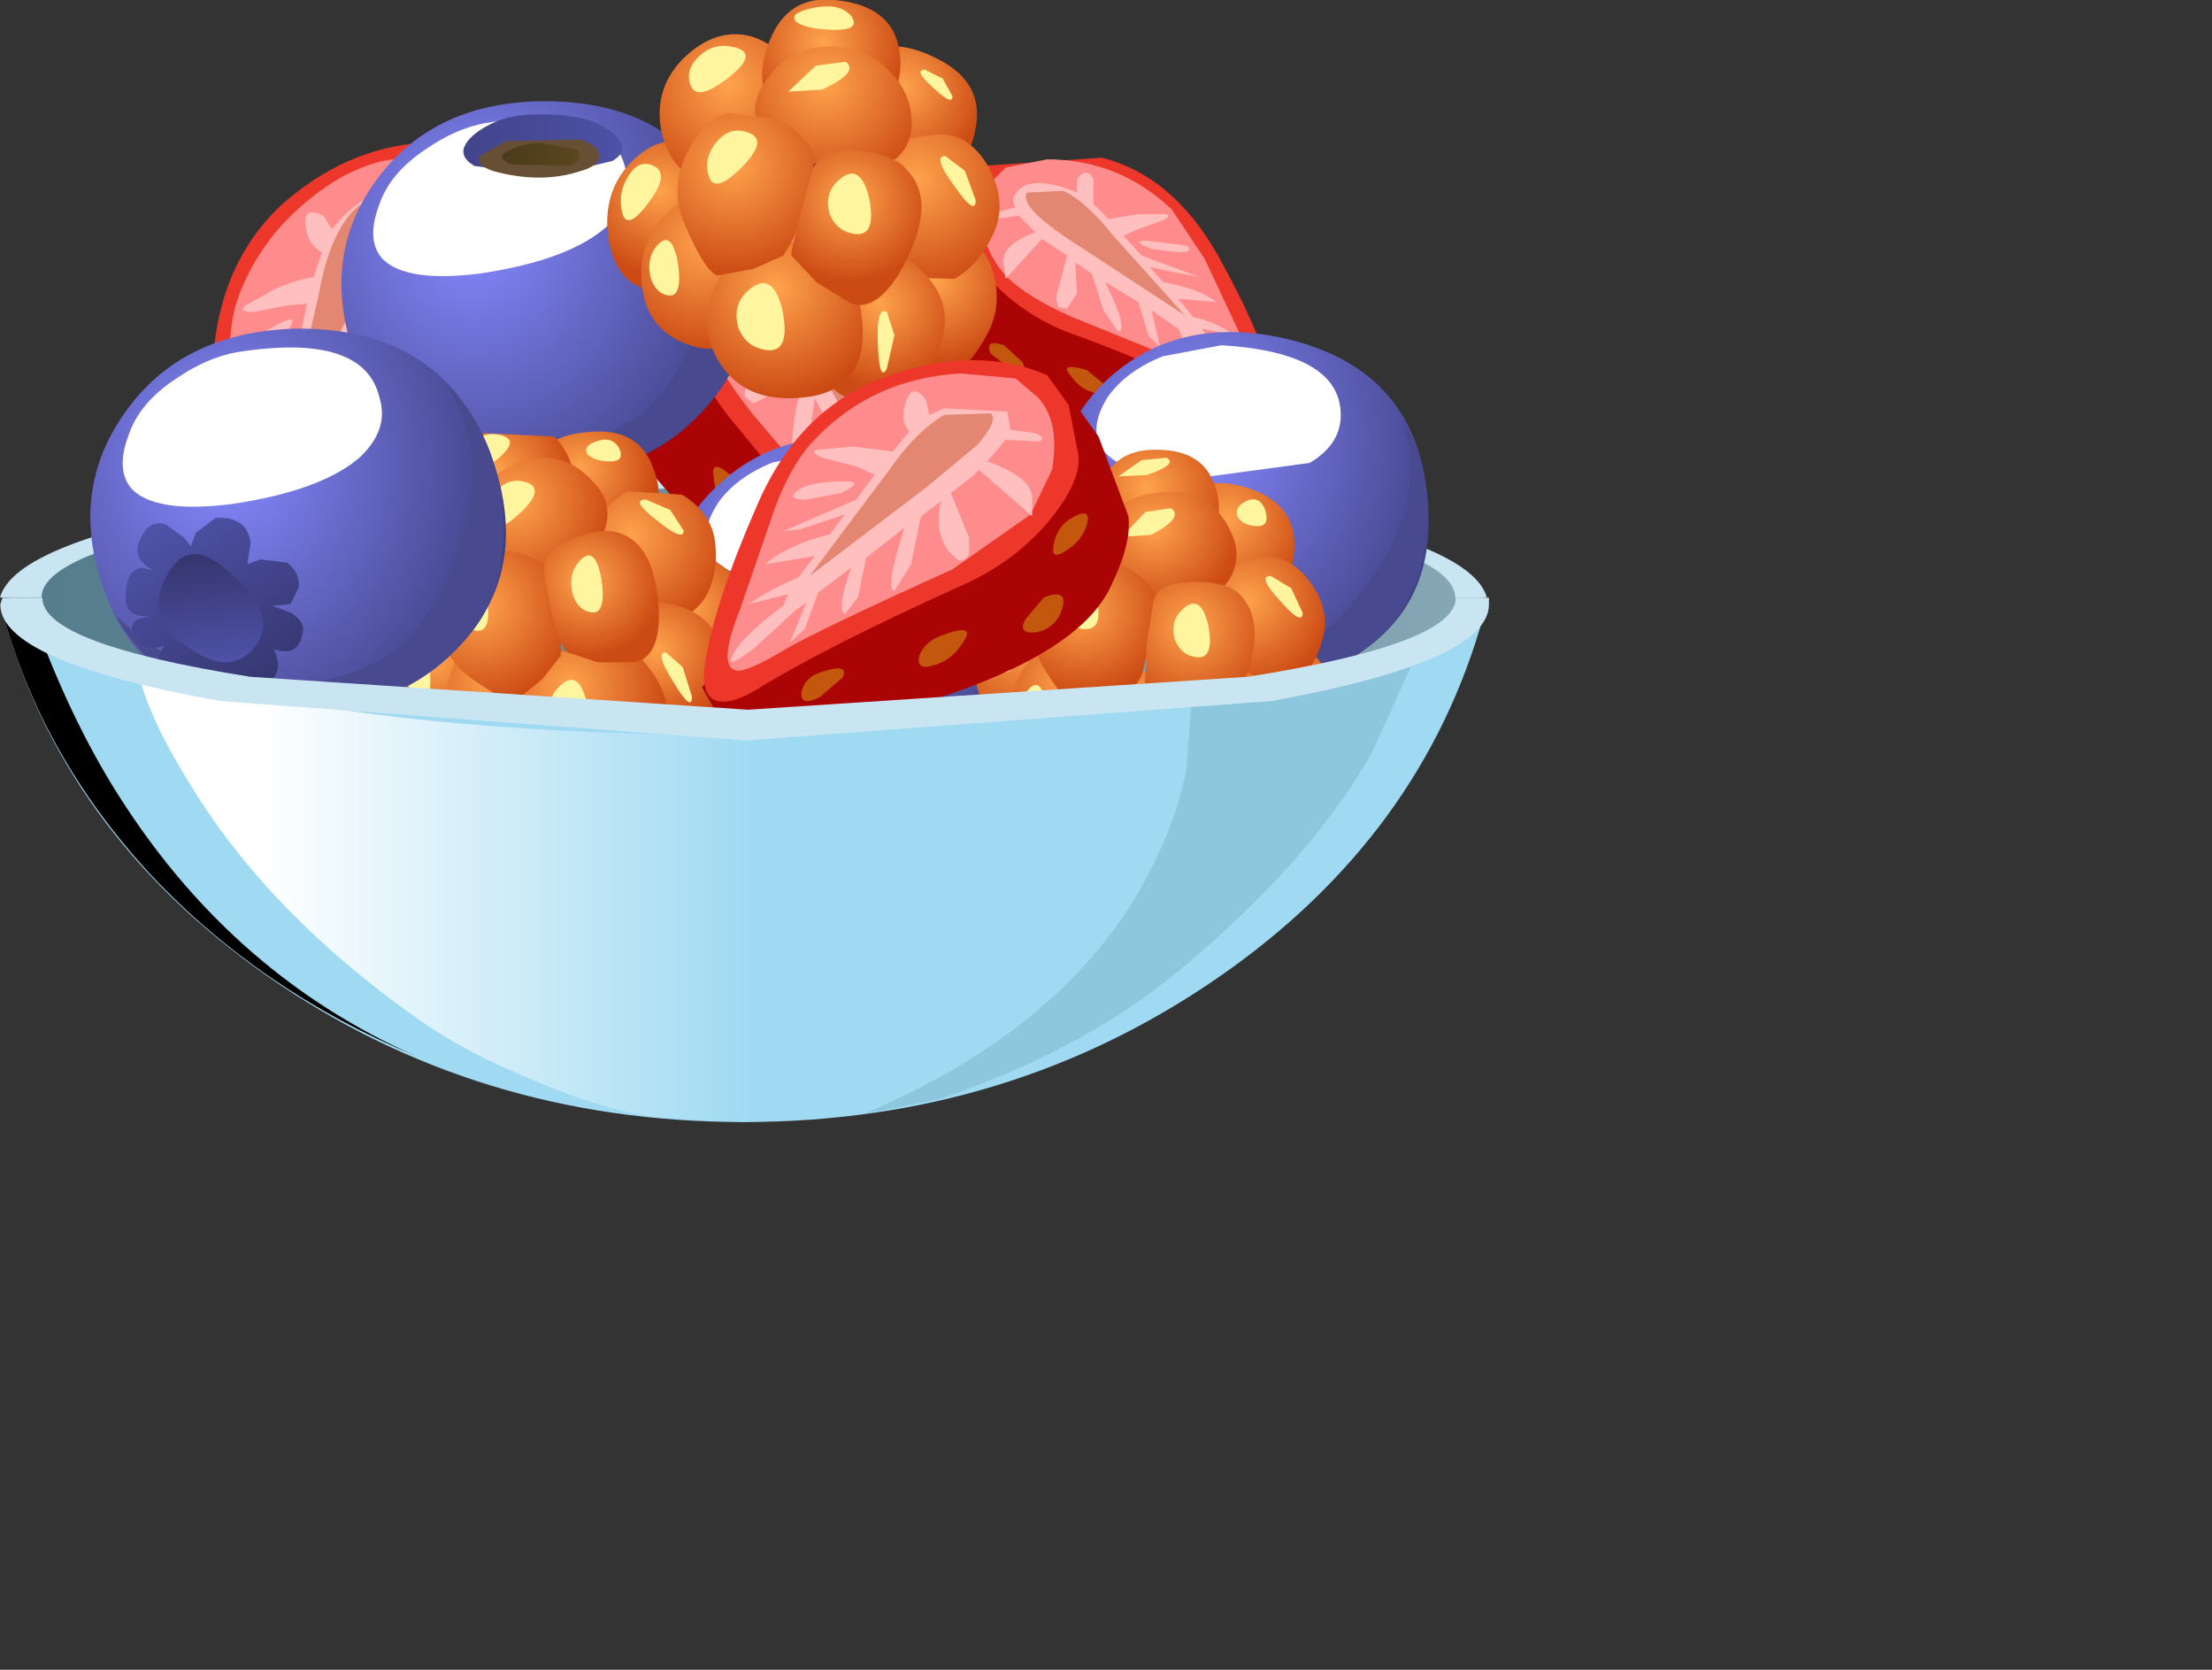 <?xml version="1.0" encoding="UTF-8" standalone="no"?>
<svg xmlns:xlink="http://www.w3.org/1999/xlink" height="50.3px" width="66.65px" xmlns="http://www.w3.org/2000/svg">
  <rect width="100%" height="100%" fill="#333333" stroke="none"/>
  <g transform="matrix(1.0, 0.0, 0.0, 1.0, 0.0, 0.0)">
    <use height="19.5" transform="matrix(1.0, 0.0, 0.0, 1.0, 0.0, 4.3)" width="44.8" xlink:href="#shape0"/>
    <use height="4.1" transform="matrix(1.0, 0.0, 0.0, 1.0, 21.25, 13.6)" width="7.35" xlink:href="#sprite0"/>
    <use height="4.95" transform="matrix(1.0, 0.0, 0.0, 1.0, 27.8, 15.0)" width="3.8" xlink:href="#shape2"/>
    <use height="2.1" transform="matrix(1.0, 0.0, 0.0, 1.0, 22.45, 13.85)" width="4.2" xlink:href="#sprite1"/>
    <use height="11.25" transform="matrix(1.0, 0.0, 0.0, 1.0, 10.3, 3.05)" width="12.25" xlink:href="#shape4"/>
    <use height="4.75" transform="matrix(1.0, 0.0, 0.0, 1.0, 11.25, 3.55)" width="7.65" xlink:href="#sprite2"/>
    <use height="2.6" transform="matrix(1.0, 0.0, 0.0, 1.0, 12.25, 3.9)" width="4.35" xlink:href="#sprite3"/>
    <use height="17.15" transform="matrix(1.0, 0.0, 0.0, 1.0, 13.95, 3.45)" width="29.1" xlink:href="#shape7"/>
    <use height="4.1" transform="matrix(1.0, 0.0, 0.0, 1.0, 33.05, 10.4)" width="7.35" xlink:href="#sprite4"/>
    <use height="4.75" transform="matrix(1.0, 0.0, 0.0, 1.0, 31.8, 14.55)" width="3.75" xlink:href="#shape9"/>
    <use height="2.15" transform="matrix(1.0, 0.0, 0.0, 1.0, 33.95, 10.65)" width="4.2" xlink:href="#sprite5"/>
    <use height="10.65" transform="matrix(1.0, 0.0, 0.0, 1.0, 11.75, 12.75)" width="11.0" xlink:href="#shape10"/>
    <use height="1.7" transform="matrix(1.0, 0.0, 0.0, 1.0, 13.7, 17.3)" width="1.0" xlink:href="#sprite6"/>
    <use height="1.55" transform="matrix(1.0, 0.0, 0.0, 1.0, 12.25, 15.55)" width="1.2" xlink:href="#sprite7"/>
    <use height="1.7" transform="matrix(1.0, 0.0, 0.0, 1.0, 12.2, 19.35)" width="0.75" xlink:href="#sprite8"/>
    <use height="1.15" transform="matrix(1.0, 0.0, 0.0, 1.0, 14.0, 13.1)" width="1.35" xlink:href="#sprite9"/>
    <use height="1.4" transform="matrix(1.0, 0.0, 0.0, 1.0, 14.7, 14.5)" width="1.4" xlink:href="#sprite10"/>
    <use height="1.7" transform="matrix(1.0, 0.0, 0.0, 1.0, 17.2, 16.75)" width="0.95" xlink:href="#sprite11"/>
    <use height="1.5" transform="matrix(1.0, 0.0, 0.0, 1.0, 13.85, 20.85)" width="0.7" xlink:href="#sprite12"/>
    <use height="1.85" transform="matrix(1.0, 0.0, 0.0, 1.0, 16.55, 20.5)" width="1.2" xlink:href="#sprite13"/>
    <use height="0.65" transform="matrix(1.0, 0.0, 0.0, 1.0, 17.65, 13.25)" width="1.05" xlink:href="#sprite14"/>
    <use height="1.05" transform="matrix(1.0, 0.0, 0.0, 1.0, 19.3, 15.05)" width="1.3" xlink:href="#sprite15"/>
    <use height="1.5" transform="matrix(1.0, 0.0, 0.0, 1.0, 19.95, 19.65)" width="0.9" xlink:href="#sprite16"/>
    <use height="10.95" transform="matrix(1.0, 0.0, 0.0, 1.0, 29.35, 13.55)" width="10.8" xlink:href="#shape14"/>
    <use height="1.5" transform="matrix(1.0, 0.0, 0.0, 1.0, 31.85, 17.45)" width="1.25" xlink:href="#sprite17"/>
    <use height="1.35" transform="matrix(1.0, 0.0, 0.0, 1.0, 31.05, 15.2)" width="1.5" xlink:href="#sprite18"/>
    <use height="1.55" transform="matrix(1.0, 0.0, 0.0, 1.0, 29.6, 18.7)" width="0.95" xlink:href="#sprite19"/>
    <use height="0.75" transform="matrix(1.0, 0.0, 0.0, 1.0, 33.7, 13.75)" width="1.55" xlink:href="#sprite20"/>
    <use height="1.15" transform="matrix(1.0, 0.0, 0.0, 1.0, 33.8, 15.25)" width="1.6" xlink:href="#sprite21"/>
    <use height="1.6" transform="matrix(1.0, 0.0, 0.0, 1.0, 35.35, 18.2)" width="1.1" xlink:href="#sprite22"/>
    <use height="1.5" transform="matrix(1.0, 0.0, 0.0, 1.0, 30.75, 20.65)" width="0.8" xlink:href="#sprite23"/>
    <use height="1.8" transform="matrix(1.0, 0.0, 0.0, 1.0, 33.25, 21.45)" width="1.25" xlink:href="#sprite24"/>
    <use height="0.8" transform="matrix(1.0, 0.0, 0.0, 1.0, 37.25, 15.05)" width="0.9" xlink:href="#sprite25"/>
    <use height="1.25" transform="matrix(1.0, 0.0, 0.0, 1.0, 38.15, 17.35)" width="1.1" xlink:href="#sprite26"/>
    <use height="1.65" transform="matrix(1.0, 0.0, 0.0, 1.0, 37.05, 21.75)" width="0.55" xlink:href="#sprite27"/>
    <use height="11.5" transform="matrix(1.0, 0.0, 0.0, 1.0, 2.7, 9.9)" width="12.55" xlink:href="#shape16"/>
    <use height="4.8" transform="matrix(1.0, 0.0, 0.0, 1.0, 3.7, 10.45)" width="7.8" xlink:href="#sprite28"/>
    <use height="5.2" transform="matrix(1.0, 0.0, 0.0, 1.0, 3.8, 15.6)" width="5.35" xlink:href="#shape17"/>
    <use height="2.6" transform="matrix(1.0, 0.0, 0.0, 1.0, 4.75, 10.8)" width="4.4" xlink:href="#sprite29"/>
    <use height="12.05" transform="matrix(1.0, 0.0, 0.0, 1.0, 18.3, 0.0)" width="11.8" xlink:href="#shape18"/>
    <use height="1.6" transform="matrix(1.0, 0.0, 0.0, 1.0, 21.3, 3.95)" width="1.5" xlink:href="#sprite30"/>
    <use height="1.4" transform="matrix(1.0, 0.0, 0.0, 1.0, 20.75, 1.4)" width="1.7" xlink:href="#sprite31"/>
    <use height="1.7" transform="matrix(1.0, 0.0, 0.0, 1.0, 18.7, 4.95)" width="1.2" xlink:href="#sprite32"/>
    <use height="0.7" transform="matrix(1.0, 0.0, 0.0, 1.0, 23.9, 0.2)" width="1.8" xlink:href="#sprite33"/>
    <use height="1.2" transform="matrix(1.0, 0.0, 0.0, 1.0, 23.75, 1.8)" width="1.85" xlink:href="#sprite34"/>
    <use height="1.8" transform="matrix(1.0, 0.0, 0.0, 1.0, 24.95, 5.25)" width="1.3" xlink:href="#sprite35"/>
    <use height="1.65" transform="matrix(1.0, 0.0, 0.0, 1.0, 19.55, 7.25)" width="0.9" xlink:href="#sprite36"/>
    <use height="2.0" transform="matrix(1.0, 0.0, 0.0, 1.0, 22.2, 8.55)" width="1.45" xlink:href="#sprite37"/>
    <use height="0.9" transform="matrix(1.0, 0.0, 0.0, 1.0, 27.75, 2.1)" width="0.95" xlink:href="#sprite38"/>
    <use height="1.5" transform="matrix(1.0, 0.0, 0.0, 1.0, 28.35, 4.7)" width="1.05" xlink:href="#sprite39"/>
    <use height="1.85" transform="matrix(1.0, 0.0, 0.0, 1.0, 26.45, 9.35)" width="0.5" xlink:href="#sprite40"/>
    <use height="22.95" transform="matrix(1.0, 0.0, 0.0, 1.0, 0.05, 10.85)" width="44.65" xlink:href="#shape20"/>
    <use height="13.6" transform="matrix(1.0, 0.0, 0.0, 1.0, 4.15, 20.2)" width="23.65" xlink:href="#sprite41"/>
    <use height="13.45" transform="matrix(1.0, 0.0, 0.0, 1.0, 0.05, 18.35)" width="12.45" xlink:href="#sprite42"/>
    <use height="3.25" transform="matrix(1.333, 0.0, 0.0, 1.323, 0.009, 18.006)" width="33.65" xlink:href="#shape23"/>
  </g>
  <defs>
    <g id="shape0" transform="matrix(1.0, 0.0, 0.0, 1.0, 0.0, -4.3)">
      <path d="M38.25 15.35 Q44.75 16.6 44.75 18.3 44.75 20.05 38.25 21.25 L22.5 22.5 Q13.3 22.5 6.75 21.25 0.25 20.05 0.25 18.3 0.25 16.6 6.75 15.35 13.25 14.15 22.5 14.15 31.75 14.15 38.25 15.35" fill="url(#gradient0)" fill-rule="evenodd" stroke="none"/>
      <path d="M44.8 18.0 L43.85 18.0 Q43.8 16.55 37.6 15.55 L22.55 14.55 7.5 15.55 Q1.25 16.6 1.25 18.0 L0.0 18.0 Q0.45 16.35 6.95 15.2 13.4 14.05 22.4 14.05 31.4 14.05 37.9 15.2 44.35 16.35 44.8 18.0" fill="#c9e5f2" fill-rule="evenodd" stroke="none"/>
      <path d="M29.55 5.0 L38.5 12.0 37.95 13.35 37.45 14.0 37.25 14.15 Q35.05 13.15 33.2 12.7 29.5 11.7 28.65 10.2 28.05 9.2 28.05 8.55 28.05 7.95 28.55 6.6 28.95 5.5 29.55 5.0" fill="#aa0504" fill-rule="evenodd" stroke="none"/>
      <path d="M33.2 4.75 Q35.35 5.3 36.7 7.7 37.9 9.85 38.35 11.4 38.55 12.15 38.2 12.3 L37.25 12.15 Q34.15 10.7 32.15 10.0 30.9 9.5 29.95 8.55 29.1 7.7 29.05 7.05 L29.15 5.75 29.55 5.0 33.2 4.75" fill="#ed372a" fill-rule="evenodd" stroke="none"/>
      <path d="M31.55 4.8 Q33.7 4.8 35.3 6.3 L36.3 7.8 37.4 10.15 Q38.1 11.55 37.65 11.65 L36.5 11.25 32.3 9.55 Q30.95 8.95 30.35 8.35 29.95 7.95 29.7 7.3 29.35 6.05 29.85 5.5 L30.3 5.05 31.55 4.8" fill="#ff8c8c" fill-rule="evenodd" stroke="none"/>
      <path d="M34.7 7.5 Q34.05 7.25 34.55 7.25 L35.75 7.4 Q36.0 7.6 35.5 7.6 L34.7 7.5" fill="#ffbfbf" fill-rule="evenodd" stroke="none"/>
      <path d="M32.45 5.4 Q32.75 5.0 32.95 5.4 L32.95 6.15 33.4 6.6 34.3 6.45 35.1 6.45 Q35.35 6.5 35.0 6.65 L34.3 6.9 33.85 7.1 34.4 7.7 36.15 8.35 34.65 8.05 35.05 8.5 Q36.15 8.7 36.65 9.1 L35.5 9.0 35.95 9.55 Q36.65 9.7 37.2 10.1 L36.2 9.9 36.4 10.15 37.7 11.35 37.15 11.15 36.15 10.3 35.85 10.1 36.3 11.1 35.9 10.75 35.5 9.9 34.7 9.35 34.95 10.45 34.6 10.1 34.3 9.1 33.3 8.5 Q34.0 9.9 33.7 10.0 L33.25 9.35 32.9 8.25 32.4 7.9 32.45 8.85 32.15 9.3 31.9 9.25 Q31.8 9.05 31.85 8.85 L32.15 7.7 31.4 7.2 31.35 7.25 30.3 8.4 30.25 8.0 Q30.1 7.4 31.2 7.0 L30.7 6.5 29.95 6.6 Q29.7 6.55 30.0 6.4 L30.6 6.25 Q30.45 6.0 30.6 5.85 30.9 5.3 32.05 5.65 L32.45 5.8 32.45 5.4" fill="#ffbfbf" fill-rule="evenodd" stroke="none"/>
      <path d="M30.95 5.8 L32.05 5.75 Q32.75 6.1 33.5 7.05 L35.7 9.5 32.65 7.5 Q30.65 6.25 30.95 5.8" fill="#e38672" fill-rule="evenodd" stroke="none"/>
      <path d="M32.75 11.15 L33.3 11.6 Q33.45 11.95 33.05 11.85 32.55 11.75 32.25 11.3 31.9 10.9 32.75 11.15" fill="#c2570d" fill-rule="evenodd" stroke="none"/>
      <path d="M29.4 8.5 L29.9 9.1 Q30.0 9.55 29.6 9.3 L29.05 8.7 Q28.9 8.25 29.4 8.5" fill="#c2570d" fill-rule="evenodd" stroke="none"/>
      <path d="M30.25 10.4 L30.8 10.9 Q31.0 11.25 30.55 11.2 L29.85 10.65 Q29.65 10.2 30.25 10.4" fill="#c2570d" fill-rule="evenodd" stroke="none"/>
      <path d="M35.55 11.8 Q36.1 11.9 36.2 12.3 36.3 12.65 35.8 12.45 35.3 12.25 35.15 12.0 35.05 11.7 35.55 11.8" fill="#c2570d" fill-rule="evenodd" stroke="none"/>
      <path d="M12.75 4.3 L13.4 4.5 Q14.2 4.8 14.95 5.35 L16.75 7.15 Q17.15 7.9 17.15 9.25 17.1 11.5 13.6 14.7 11.75 16.3 9.95 18.7 9.5 18.75 8.6 18.25 L7.15 17.15 7.35 16.55 12.75 4.3" fill="#aa0504" fill-rule="evenodd" stroke="none"/>
      <path d="M13.0 11.2 Q10.4 14.15 8.65 16.6 L7.65 17.35 Q7.15 17.35 6.9 16.45 6.4 14.5 6.4 11.5 6.4 8.15 8.45 6.2 10.4 4.45 12.75 4.3 L13.7 4.85 14.65 6.15 Q15.0 6.9 14.6 8.3 14.15 9.9 13.0 11.2" fill="#ed372a" fill-rule="evenodd" stroke="none"/>
      <path d="M12.75 5.0 Q13.7 5.4 14.05 6.85 14.25 7.65 14.05 8.35 L12.55 10.8 10.3 13.45 8.9 15.15 7.85 16.3 Q7.25 16.45 7.2 14.55 L6.95 11.35 Q6.85 10.1 7.1 9.2 7.45 8.05 8.3 7.0 9.2 5.95 10.35 5.3 11.35 4.8 11.95 4.8 L12.75 5.0" fill="#ff8c8c" fill-rule="evenodd" stroke="none"/>
      <path d="M8.55 10.1 L7.7 10.7 Q7.15 10.95 7.3 10.6 7.55 10.2 8.5 9.7 9.1 9.45 8.55 10.1" fill="#ffbfbf" fill-rule="evenodd" stroke="none"/>
      <path d="M14.05 8.35 L12.15 7.8 12.05 7.75 11.95 8.05 11.6 8.75 12.65 9.75 12.85 10.25 12.6 10.45 Q11.65 10.25 11.4 9.1 L11.05 9.75 11.4 11.15 11.25 12.1 10.95 11.55 10.75 10.3 10.0 11.55 10.3 12.8 Q10.4 13.5 10.15 13.4 9.85 13.2 9.75 12.05 L9.15 13.1 9.25 14.25 9.0 14.85 Q8.85 14.7 8.95 13.55 L8.7 13.9 8.1 15.45 7.6 15.95 Q7.6 15.4 8.35 13.9 L8.35 13.5 7.4 14.3 8.45 12.95 8.6 12.15 7.7 12.9 Q7.25 13.25 7.35 13.0 7.7 12.25 8.75 11.4 L8.9 10.6 Q7.15 12.35 7.4 11.85 L9.05 10.1 9.25 9.15 8.65 9.2 7.65 9.4 Q7.15 9.4 7.4 9.2 L8.3 8.7 Q9.0 8.4 9.45 8.35 L9.7 7.6 Q9.25 7.35 9.2 6.75 9.15 6.2 9.75 6.5 L10.0 6.9 10.35 6.5 Q11.45 5.5 12.15 5.8 L12.4 6.25 13.15 6.05 Q13.55 6.05 13.35 6.25 L12.4 6.6 12.2 7.4 Q13.7 7.3 13.9 7.9 L14.05 8.35" fill="#ffbfbf" fill-rule="evenodd" stroke="none"/>
      <path d="M11.7 6.05 Q12.0 6.15 11.7 7.1 L10.85 8.85 9.55 11.35 8.7 12.8 9.6 8.9 Q9.85 7.45 10.4 6.65 11.0 5.8 11.7 6.05" fill="#e38672" fill-rule="evenodd" stroke="none"/>
      <path d="M13.05 12.75 Q13.85 11.95 13.8 12.65 13.7 13.3 13.2 13.7 12.8 14.05 12.75 13.6 12.65 13.15 13.05 12.75" fill="#c2570d" fill-rule="evenodd" stroke="none"/>
      <path d="M15.2 7.9 Q15.65 7.35 15.7 7.9 L15.45 8.9 Q15.2 9.35 15.05 8.85 14.85 8.35 15.2 7.9" fill="#c2570d" fill-rule="evenodd" stroke="none"/>
      <path d="M15.45 10.45 Q15.95 9.9 16.05 10.55 16.15 11.2 15.6 11.5 15.15 11.8 15.15 11.3 15.15 10.75 15.45 10.45" fill="#c2570d" fill-rule="evenodd" stroke="none"/>
      <path d="M10.3 15.15 L10.9 15.1 10.5 16.0 9.95 16.05 Q9.8 15.55 10.3 15.15" fill="#c2570d" fill-rule="evenodd" stroke="none"/>
      <path d="M27.95 18.25 L28.15 18.9 26.65 20.0 25.7 20.35 25.35 20.4 21.7 16.4 Q18.15 13.15 18.15 10.95 18.1 9.6 18.55 8.9 18.9 8.25 20.35 7.1 21.5 6.15 22.5 6.0 L27.95 18.25" fill="#aa0504" fill-rule="evenodd" stroke="none"/>
      <path d="M22.5 6.0 Q24.9 6.15 26.8 7.95 29.0 9.95 28.85 13.2 28.85 16.3 28.35 18.15 28.15 19.05 27.6 19.05 27.15 19.0 26.65 18.3 L22.25 12.9 Q21.1 11.6 20.7 10.05 20.3 8.6 20.65 7.9 21.0 7.2 21.6 6.6 22.15 5.95 22.5 6.0" fill="#ed372a" fill-rule="evenodd" stroke="none"/>
      <path d="M22.5 6.75 L23.35 6.5 Q23.85 6.5 24.9 7.05 27.35 8.3 28.15 10.9 L28.35 13.05 28.1 16.25 Q28.0 18.15 27.4 18.0 L26.35 16.85 24.95 15.15 22.7 12.5 Q21.55 11.05 21.25 10.1 21.0 9.35 21.2 8.6 21.5 7.15 22.5 6.75" fill="#ff8c8c" fill-rule="evenodd" stroke="none"/>
      <path d="M26.7 11.8 L26.45 11.4 26.75 11.45 Q27.75 11.9 27.95 12.35 L27.55 12.4 26.7 11.8" fill="#ffbfbf" fill-rule="evenodd" stroke="none"/>
      <path d="M23.1 9.15 L22.85 8.35 21.9 7.95 Q21.7 7.75 22.1 7.8 L22.85 8.0 23.15 7.5 Q23.85 7.2 24.95 8.2 L25.25 8.6 25.5 8.2 Q26.1 7.9 26.05 8.5 26.0 9.05 25.6 9.3 L25.85 10.05 27.0 10.4 27.9 10.9 Q28.15 11.1 27.65 11.1 L26.65 10.9 Q26.3 10.75 26.05 10.9 L26.25 11.8 27.85 13.6 Q28.1 14.1 26.35 12.35 L26.5 13.1 Q27.6 13.95 27.95 14.7 28.1 15.2 26.65 13.85 L26.85 14.7 27.85 16.05 26.9 15.25 26.9 15.65 Q27.6 16.8 27.7 17.65 27.7 18.05 27.2 17.15 L26.55 15.6 26.35 15.25 26.25 16.55 Q26.1 16.7 26.05 16.0 25.95 15.25 26.1 14.8 L25.5 13.75 Q25.4 15.0 25.15 15.1 24.9 15.2 24.95 14.5 L25.25 13.3 24.55 12.0 Q24.3 13.95 24.0 13.85 23.8 13.8 23.9 12.9 24.0 12.0 24.25 11.5 L23.85 10.8 23.3 11.85 22.7 12.15 22.45 11.95 Q22.4 11.65 22.65 11.45 L23.7 10.45 23.2 9.45 23.15 9.5 21.2 10.1 21.4 9.6 Q21.6 8.95 23.1 9.15" fill="#ffbfbf" fill-rule="evenodd" stroke="none"/>
      <path d="M23.6 7.75 Q24.3 7.5 24.9 8.35 25.45 9.15 25.7 10.6 L26.55 14.5 25.75 13.05 24.4 10.55 Q22.95 7.95 23.6 7.75" fill="#e38672" fill-rule="evenodd" stroke="none"/>
      <path d="M22.2 14.5 Q22.6 14.9 22.55 15.35 22.5 15.8 22.05 15.45 21.55 15.05 21.5 14.35 21.4 13.7 22.2 14.5" fill="#c2570d" fill-rule="evenodd" stroke="none"/>
      <path d="M20.05 9.6 Q20.4 10.05 20.25 10.6 20.1 11.1 19.8 10.65 19.5 10.15 19.6 9.6 19.65 9.05 20.05 9.6" fill="#c2570d" fill-rule="evenodd" stroke="none"/>
      <path d="M19.85 12.2 L20.15 13.0 Q20.15 13.5 19.65 13.25 19.1 12.9 19.2 12.25 19.3 11.6 19.85 12.2" fill="#c2570d" fill-rule="evenodd" stroke="none"/>
      <path d="M24.95 16.9 Q25.45 17.3 25.35 17.75 L24.8 17.7 Q24.35 17.2 24.4 16.85 L24.95 16.9" fill="#c2570d" fill-rule="evenodd" stroke="none"/>
      <path d="M26.75 13.35 Q30.6 14.2 31.15 17.7 31.65 20.9 29.6 22.55 27.15 24.55 23.8 23.4 20.55 22.25 20.1 19.6 19.6 16.5 21.65 14.6 23.7 12.7 26.75 13.35" fill="url(#gradient1)" fill-rule="evenodd" stroke="none"/>
      <path d="M29.6 22.55 Q27.25 24.45 24.0 23.45 20.85 22.45 20.2 19.95 22.0 22.6 24.8 22.9 27.3 23.15 28.6 21.75 31.4 18.9 30.5 15.85 31.5 17.5 31.15 19.6 30.85 21.6 29.6 22.55" fill="#48498f" fill-rule="evenodd" stroke="none"/>
    </g>
    <linearGradient gradientTransform="matrix(0.027, 0.0, 0.0, -0.027, 22.5, 18.3)" gradientUnits="userSpaceOnUse" id="gradient0" spreadMethod="pad" x1="-819.2" x2="819.2">
      <stop offset="0.0" stop-color="#557c8c"/>
      <stop offset="1.0" stop-color="#86a7b5"/>
    </linearGradient>
    <radialGradient cx="0" cy="0" gradientTransform="matrix(0.006, 0.009, 0.008, -0.007, 24.05, 16.5)" gradientUnits="userSpaceOnUse" id="gradient1" r="819.2" spreadMethod="pad">
      <stop offset="0.0" stop-color="#8589ff"/>
      <stop offset="1.0" stop-color="#404082"/>
    </radialGradient>
    <g id="sprite0" transform="matrix(1.0, 0.0, 0.0, 1.0, 0.05, 0.0)">
      <use height="3.7" transform="matrix(1.097, 0.0, 0.0, 1.108, -0.05, 0.0)" width="6.7" xlink:href="#shape1"/>
    </g>
    <g id="shape1" transform="matrix(1.0, 0.0, 0.0, 1.0, 0.0, 0.0)">
      <path d="M3.45 0.0 Q6.7 0.2 6.7 1.9 6.7 2.7 5.85 3.2 4.7 3.8 2.45 3.65 -0.9 3.35 0.35 1.4 0.85 0.7 1.85 0.3 L3.45 0.0" fill="#ffffff" fill-rule="evenodd" stroke="none"/>
    </g>
    <g id="shape2" transform="matrix(1.0, 0.0, 0.0, 1.0, -27.8, -15.0)">
      <path d="M29.5 15.15 Q29.7 14.9 30.1 15.15 30.65 15.6 30.3 16.15 L30.55 15.95 Q30.8 15.85 31.1 16.3 31.6 17.0 31.05 17.2 L31.35 17.15 31.6 17.5 Q31.65 18.0 31.2 18.05 31.65 18.2 31.45 18.7 31.25 19.2 30.95 18.9 31.2 19.4 30.95 19.65 L30.55 19.6 30.35 19.4 Q30.6 19.8 30.0 19.95 29.65 20.05 29.4 19.65 L29.25 19.25 28.55 19.2 Q28.3 18.9 28.5 18.55 L28.7 18.2 28.35 18.35 27.95 18.05 Q27.75 17.7 27.85 17.3 L28.3 16.95 28.6 16.95 28.2 16.45 Q27.9 15.8 28.55 15.55 28.9 15.4 29.4 15.95 L29.35 15.65 Q29.35 15.35 29.5 15.15" fill="url(#gradient2)" fill-rule="evenodd" stroke="none"/>
      <path d="M29.05 16.8 Q29.3 15.65 30.25 16.45 31.15 17.2 30.8 18.3 30.45 19.5 29.55 19.0 28.65 18.45 29.05 16.8" fill="url(#gradient3)" fill-rule="evenodd" stroke="none"/>
    </g>
    <linearGradient gradientTransform="matrix(-0.002, -0.001, 0.001, -0.003, 29.7, 17.6)" gradientUnits="userSpaceOnUse" id="gradient2" spreadMethod="pad" x1="-819.2" x2="819.2">
      <stop offset="0.0" stop-color="#4f52a8"/>
      <stop offset="1.0" stop-color="#363670"/>
    </linearGradient>
    <linearGradient gradientTransform="matrix(9.0E-4, 0.001, -0.002, 0.001, 29.9, 17.7)" gradientUnits="userSpaceOnUse" id="gradient3" spreadMethod="pad" x1="-819.2" x2="819.2">
      <stop offset="0.0" stop-color="#4f52a8"/>
      <stop offset="1.0" stop-color="#363670"/>
    </linearGradient>
    <g id="sprite1" transform="matrix(1.0, 0.0, 0.0, 1.0, 0.0, 0.0)">
      <use height="1.95" transform="matrix(1.105, 0.0, 0.0, 1.077, 0.0, 0.0)" width="3.8" xlink:href="#shape3"/>
    </g>
    <g id="shape3" transform="matrix(1.0, 0.0, 0.0, 1.0, 0.0, 0.0)">
      <path d="M1.75 0.0 Q3.5 0.0 3.75 0.6 4.0 1.1 3.1 1.6 L1.2 1.9 Q0.05 1.75 0.0 1.15 -0.05 0.85 0.5 0.45 1.1 0.0 1.75 0.0" fill="#ffffff" fill-rule="evenodd" stroke="none"/>
    </g>
    <g id="shape4" transform="matrix(1.0, 0.0, 0.0, 1.0, -10.3, -3.05)">
      <path d="M16.3 3.05 Q20.55 3.0 22.0 6.55 23.3 9.75 21.5 12.0 19.4 14.65 15.65 14.25 11.95 13.85 10.85 11.15 9.55 8.0 11.25 5.55 12.95 3.1 16.3 3.05" fill="url(#gradient4)" fill-rule="evenodd" stroke="none"/>
      <path d="M21.5 12.0 Q19.5 14.5 15.85 14.25 12.3 14.0 11.0 11.5 13.55 13.85 16.55 13.5 19.2 13.15 20.3 11.35 22.5 7.7 20.85 4.75 22.3 6.25 22.45 8.55 22.55 10.65 21.5 12.0" fill="#48498f" fill-rule="evenodd" stroke="none"/>
    </g>
    <radialGradient cx="0" cy="0" gradientTransform="matrix(0.008, 0.008, 0.007, -0.009, 14.25, 6.95)" gradientUnits="userSpaceOnUse" id="gradient4" r="819.2" spreadMethod="pad">
      <stop offset="0.0" stop-color="#8589ff"/>
      <stop offset="1.0" stop-color="#404082"/>
    </radialGradient>
    <g id="sprite2" transform="matrix(1.0, 0.0, 0.0, 1.0, 0.0, 0.0)">
      <use height="4.3" transform="matrix(1.101, 0.0, 0.0, 1.105, 0.0, -0.005)" width="6.95" xlink:href="#shape5"/>
    </g>
    <g id="shape5" transform="matrix(1.0, 0.0, 0.0, 1.0, 0.0, 0.05)">
      <path d="M6.9 1.35 Q7.15 2.2 6.35 2.95 5.3 3.85 2.9 4.2 0.9 4.45 0.25 3.8 -0.2 3.3 0.15 2.35 0.45 1.45 1.45 0.8 2.25 0.25 3.05 0.1 6.5 -0.45 6.9 1.35" fill="#ffffff" fill-rule="evenodd" stroke="none"/>
    </g>
    <g id="sprite3" transform="matrix(1.0, 0.0, 0.0, 1.0, 0.0, 0.0)">
      <use height="2.35" transform="matrix(1.101, 0.0, 0.0, 1.106, 0.005, 0.0)" width="3.95" xlink:href="#shape6"/>
    </g>
    <g id="shape6" transform="matrix(1.0, 0.0, 0.0, 1.0, -0.05, 0.0)">
      <path d="M3.85 0.3 Q4.25 0.75 3.45 1.5 2.75 2.15 1.5 2.3 0.25 2.45 0.05 1.85 -0.05 1.5 0.4 0.95 0.95 0.35 1.65 0.2 L3.85 0.3" fill="#ffffff" fill-rule="evenodd" stroke="none"/>
    </g>
    <g id="shape7" transform="matrix(1.0, 0.0, 0.0, 1.0, -13.95, -3.45)">
      <path d="M16.1 3.45 Q17.75 3.4 18.45 4.0 19.05 4.5 18.45 4.85 L16.55 5.3 14.3 5.0 Q13.6 4.6 14.35 4.0 15.1 3.45 16.1 3.45" fill="url(#gradient5)" fill-rule="evenodd" stroke="none"/>
      <path d="M15.25 4.25 L17.5 4.2 Q18.05 4.4 18.05 4.7 18.05 5.0 17.5 5.15 16.3 5.55 14.85 5.15 14.3 4.95 14.45 4.7 L15.25 4.25" fill="#664f35" fill-rule="evenodd" stroke="none"/>
      <path d="M16.25 4.3 L17.4 4.5 Q17.6 4.8 17.2 5.0 L15.4 4.95 Q14.9 4.75 15.3 4.55 15.65 4.35 16.25 4.3" fill="url(#gradient6)" fill-rule="evenodd" stroke="none"/>
      <path d="M42.95 14.5 Q43.45 17.7 41.4 19.35 38.95 21.35 35.6 20.2 32.3 19.1 31.85 16.4 31.35 13.3 33.4 11.4 35.45 9.55 38.5 10.15 42.4 10.95 42.95 14.5" fill="url(#gradient7)" fill-rule="evenodd" stroke="none"/>
      <path d="M42.25 12.65 Q43.25 14.3 42.95 16.4 42.6 18.35 41.4 19.35 39.05 21.25 35.8 20.25 32.65 19.3 31.95 16.75 33.75 19.4 36.6 19.7 39.1 19.95 40.4 18.55 43.2 15.6 42.25 12.65" fill="#48498f" fill-rule="evenodd" stroke="none"/>
    </g>
    <linearGradient gradientTransform="matrix(-0.006, -6.0E-4, -6.0E-4, 0.006, 14.2, 4.2)" gradientUnits="userSpaceOnUse" id="gradient5" spreadMethod="pad" x1="-819.2" x2="819.2">
      <stop offset="0.0" stop-color="#4f52a8"/>
      <stop offset="1.0" stop-color="#363670"/>
    </linearGradient>
    <linearGradient gradientTransform="matrix(-0.002, 0.0, 0.0, 0.002, 16.1, 4.75)" gradientUnits="userSpaceOnUse" id="gradient6" spreadMethod="pad" x1="-819.2" x2="819.2">
      <stop offset="0.0" stop-color="#5c4820"/>
      <stop offset="1.0" stop-color="#473819"/>
    </linearGradient>
    <radialGradient cx="0" cy="0" gradientTransform="matrix(0.006, 0.009, 0.008, -0.007, 35.85, 13.3)" gradientUnits="userSpaceOnUse" id="gradient7" r="819.2" spreadMethod="pad">
      <stop offset="0.0" stop-color="#8589ff"/>
      <stop offset="1.0" stop-color="#404082"/>
    </radialGradient>
    <g id="sprite4" transform="matrix(1.0, 0.0, 0.0, 1.0, 0.0, 0.0)">
      <use height="3.7" transform="matrix(1.105, 0.0, 0.0, 1.108, 0.0, 0.0)" width="6.65" xlink:href="#shape8"/>
    </g>
    <g id="shape8" transform="matrix(1.0, 0.0, 0.0, 1.0, 0.0, 0.0)">
      <path d="M3.4 0.0 Q6.65 0.2 6.65 1.9 6.65 2.7 5.8 3.2 L2.45 3.65 Q0.55 3.5 0.1 2.75 -0.2 2.2 0.3 1.4 0.8 0.7 1.8 0.3 L3.4 0.0" fill="#ffffff" fill-rule="evenodd" stroke="none"/>
    </g>
    <g id="shape9" transform="matrix(1.0, 0.0, 0.0, 1.0, -31.8, -14.55)">
      <path d="M34.4 15.2 L34.3 15.8 34.6 15.65 35.15 15.7 Q35.45 15.95 35.45 16.35 L35.25 16.85 34.9 16.95 35.25 17.1 Q35.6 17.35 35.55 17.7 35.45 18.3 35.0 18.1 35.25 18.9 34.7 19.1 L34.2 19.0 34.1 18.8 Q34.1 19.35 33.7 19.3 L33.4 19.0 33.35 18.7 32.8 18.75 Q32.5 18.55 32.55 18.3 L32.65 18.1 Q32.3 18.3 32.05 17.85 31.9 17.55 32.15 17.4 L32.4 17.3 Q31.75 17.4 31.8 16.55 31.85 16.0 32.15 15.95 L32.45 16.0 Q31.85 15.75 32.1 15.05 32.3 14.6 32.6 14.75 L33.0 15.1 33.1 15.35 33.2 14.95 Q33.35 14.6 33.65 14.55 34.3 14.45 34.4 15.2" fill="url(#gradient8)" fill-rule="evenodd" stroke="none"/>
      <path d="M33.85 15.9 Q35.05 17.05 34.55 18.0 34.05 18.95 33.1 18.1 32.25 17.3 32.65 16.2 33.0 15.05 33.85 15.9" fill="url(#gradient9)" fill-rule="evenodd" stroke="none"/>
    </g>
    <linearGradient gradientTransform="matrix(0.001, 0.002, 0.003, -0.002, 33.7, 16.9)" gradientUnits="userSpaceOnUse" id="gradient8" spreadMethod="pad" x1="-819.2" x2="819.2">
      <stop offset="0.0" stop-color="#4f52a8"/>
      <stop offset="1.0" stop-color="#363670"/>
    </linearGradient>
    <linearGradient gradientTransform="matrix(-2.0E-4, -0.002, -0.002, 2.0E-4, 33.6, 17.1)" gradientUnits="userSpaceOnUse" id="gradient9" spreadMethod="pad" x1="-819.2" x2="819.2">
      <stop offset="0.0" stop-color="#4f52a8"/>
      <stop offset="1.0" stop-color="#363670"/>
    </linearGradient>
    <g id="sprite5" transform="matrix(1.0, 0.0, 0.0, 1.0, 0.0, 0.0)">
      <use height="1.95" transform="matrix(1.105, 0.0, 0.0, 1.103, 0.0, 0.0)" width="3.8" xlink:href="#shape3"/>
    </g>
    <g id="shape10" transform="matrix(1.0, 0.0, 0.0, 1.0, -11.75, -12.75)">
      <path d="M13.0 18.5 Q14.15 18.4 14.9 19.55 15.6 20.65 15.25 21.2 13.95 23.35 12.6 21.8 11.7 20.8 12.0 19.65 12.3 18.6 13.0 18.5" fill="url(#gradient10)" fill-rule="evenodd" stroke="none"/>
      <path d="M21.05 16.95 Q21.5 16.7 22.1 17.35 22.75 18.0 22.75 18.9 22.75 21.25 20.8 20.6 19.7 20.2 19.8 18.85 19.85 17.45 21.05 16.95" fill="url(#gradient11)" fill-rule="evenodd" stroke="none"/>
      <path d="M16.35 13.6 Q16.7 13.05 17.95 13.0 19.3 12.95 19.7 14.15 20.15 15.35 19.25 15.9 L17.5 16.15 Q16.7 16.0 16.3 15.15 15.95 14.3 16.35 13.6" fill="url(#gradient12)" fill-rule="evenodd" stroke="none"/>
      <path d="M14.85 15.1 Q16.25 15.4 16.0 17.0 15.7 18.6 14.45 19.05 13.25 19.45 12.4 18.55 11.55 17.7 11.85 16.5 12.4 14.5 14.85 15.1" fill="url(#gradient13)" fill-rule="evenodd" stroke="none"/>
      <path d="M14.55 16.3 Q13.8 16.05 13.65 14.85 13.45 13.55 14.6 13.05 L16.7 13.15 Q17.3 13.75 17.35 14.75 17.35 15.6 16.65 16.15 L14.55 16.3" fill="url(#gradient14)" fill-rule="evenodd" stroke="none"/>
      <path d="M18.9 14.8 L20.55 14.9 Q21.45 15.45 21.55 16.35 21.65 17.3 21.25 18.0 20.75 18.75 19.75 18.8 18.45 18.9 17.8 17.5 17.15 15.95 18.9 14.8" fill="url(#gradient15)" fill-rule="evenodd" stroke="none"/>
      <path d="M15.25 19.05 Q16.8 19.25 17.2 19.85 17.55 20.35 17.25 21.7 16.95 22.95 15.8 23.15 14.65 23.35 13.95 22.4 13.15 21.3 13.65 20.1 14.1 18.9 15.25 19.05" fill="url(#gradient16)" fill-rule="evenodd" stroke="none"/>
      <path d="M19.95 18.15 Q21.55 18.35 21.85 19.85 22.05 21.3 20.85 22.0 19.85 22.6 19.3 21.7 L18.7 20.05 Q18.55 19.4 18.95 18.75 19.35 18.1 19.95 18.15" fill="url(#gradient17)" fill-rule="evenodd" stroke="none"/>
      <path d="M19.05 19.55 Q20.95 21.45 19.4 22.7 17.9 23.9 16.65 23.0 15.65 22.35 15.65 21.2 15.65 20.05 16.3 19.65 L19.05 19.55" fill="url(#gradient18)" fill-rule="evenodd" stroke="none"/>
      <path d="M18.3 15.6 Q18.25 16.2 17.85 16.25 17.5 16.35 16.85 16.8 L16.25 17.25 15.2 17.1 Q14.5 17.05 14.3 16.8 14.0 16.35 14.15 15.6 14.3 14.7 15.2 14.15 16.8 13.25 17.95 14.6 18.35 15.05 18.3 15.6" fill="url(#gradient19)" fill-rule="evenodd" stroke="none"/>
      <path d="M13.65 17.1 Q14.15 16.65 14.9 16.6 15.7 16.55 16.3 16.95 16.7 17.25 16.9 19.2 L16.9 19.75 16.35 20.45 15.55 21.1 Q15.2 21.15 14.15 20.4 13.3 19.75 13.2 18.6 13.15 17.55 13.65 17.1" fill="url(#gradient20)" fill-rule="evenodd" stroke="none"/>
      <path d="M18.65 16.05 Q19.75 16.4 19.85 18.4 19.9 19.75 19.15 19.95 L18.0 19.95 17.1 19.65 Q16.75 19.4 16.4 17.3 16.3 16.7 17.0 16.35 18.05 15.85 18.65 16.05" fill="url(#gradient21)" fill-rule="evenodd" stroke="none"/>
    </g>
    <radialGradient cx="0" cy="0" gradientTransform="matrix(0.002, 0.002, 0.002, -0.002, 13.1, 19.9)" gradientUnits="userSpaceOnUse" id="gradient10" r="819.2" spreadMethod="pad">
      <stop offset="0.0" stop-color="#ffa34d"/>
      <stop offset="1.0" stop-color="#cc4b14"/>
    </radialGradient>
    <radialGradient cx="0" cy="0" gradientTransform="matrix(0.002, 0.002, 0.002, -0.002, 20.75, 18.3)" gradientUnits="userSpaceOnUse" id="gradient11" r="819.2" spreadMethod="pad">
      <stop offset="0.0" stop-color="#ffa34d"/>
      <stop offset="1.0" stop-color="#cc4b14"/>
    </radialGradient>
    <radialGradient cx="0" cy="0" gradientTransform="matrix(0.002, 0.002, 0.002, -0.002, 17.45, 14.15)" gradientUnits="userSpaceOnUse" id="gradient12" r="819.2" spreadMethod="pad">
      <stop offset="0.0" stop-color="#ffa34d"/>
      <stop offset="1.0" stop-color="#cc4b14"/>
    </radialGradient>
    <radialGradient cx="0" cy="0" gradientTransform="matrix(0.002, 0.003, 0.003, -0.002, 13.25, 16.45)" gradientUnits="userSpaceOnUse" id="gradient13" r="819.2" spreadMethod="pad">
      <stop offset="0.0" stop-color="#ffa34d"/>
      <stop offset="1.0" stop-color="#cc4b14"/>
    </radialGradient>
    <radialGradient cx="0" cy="0" gradientTransform="matrix(0.002, 0.002, 0.002, -0.002, 14.9, 14.15)" gradientUnits="userSpaceOnUse" id="gradient14" r="819.2" spreadMethod="pad">
      <stop offset="0.0" stop-color="#ffa34d"/>
      <stop offset="1.0" stop-color="#cc4b14"/>
    </radialGradient>
    <radialGradient cx="0" cy="0" gradientTransform="matrix(0.002, 0.003, 0.003, -0.002, 19.0, 16.15)" gradientUnits="userSpaceOnUse" id="gradient15" r="819.2" spreadMethod="pad">
      <stop offset="0.0" stop-color="#ffa34d"/>
      <stop offset="1.0" stop-color="#cc4b14"/>
    </radialGradient>
    <radialGradient cx="0" cy="0" gradientTransform="matrix(0.002, 0.003, 0.003, -0.002, 14.9, 20.5)" gradientUnits="userSpaceOnUse" id="gradient16" r="819.2" spreadMethod="pad">
      <stop offset="0.0" stop-color="#ffa34d"/>
      <stop offset="1.0" stop-color="#cc4b14"/>
    </radialGradient>
    <radialGradient cx="0" cy="0" gradientTransform="matrix(0.002, 0.002, 0.002, -0.002, 19.8, 19.55)" gradientUnits="userSpaceOnUse" id="gradient17" r="819.2" spreadMethod="pad">
      <stop offset="0.0" stop-color="#ffa34d"/>
      <stop offset="1.0" stop-color="#cc4b14"/>
    </radialGradient>
    <radialGradient cx="0" cy="0" gradientTransform="matrix(0.002, 0.003, 0.003, -0.002, 17.15, 20.65)" gradientUnits="userSpaceOnUse" id="gradient18" r="819.2" spreadMethod="pad">
      <stop offset="0.0" stop-color="#ffa34d"/>
      <stop offset="1.0" stop-color="#cc4b14"/>
    </radialGradient>
    <radialGradient cx="0" cy="0" gradientTransform="matrix(0.002, 0.003, 0.003, -0.002, 15.5, 15.1)" gradientUnits="userSpaceOnUse" id="gradient19" r="819.2" spreadMethod="pad">
      <stop offset="0.0" stop-color="#ffa34d"/>
      <stop offset="1.0" stop-color="#cc4b14"/>
    </radialGradient>
    <radialGradient cx="0" cy="0" gradientTransform="matrix(0.002, 0.003, 0.003, -0.002, 14.45, 18.25)" gradientUnits="userSpaceOnUse" id="gradient20" r="819.2" spreadMethod="pad">
      <stop offset="0.0" stop-color="#ffa34d"/>
      <stop offset="1.0" stop-color="#cc4b14"/>
    </radialGradient>
    <radialGradient cx="0" cy="0" gradientTransform="matrix(0.002, 0.002, 0.002, -0.002, 17.65, 17.5)" gradientUnits="userSpaceOnUse" id="gradient21" r="819.2" spreadMethod="pad">
      <stop offset="0.0" stop-color="#ffa34d"/>
      <stop offset="1.0" stop-color="#cc4b14"/>
    </radialGradient>
    <g id="sprite6" transform="matrix(1.0, 0.0, 0.0, 1.0, 0.05, 0.0)">
      <use height="1.65" transform="matrix(0.87, 0.0, 0.0, 1.03, -0.043, 0.0)" width="1.15" xlink:href="#shape11"/>
    </g>
    <g id="shape11" transform="matrix(1.0, 0.0, 0.0, 1.0, 0.05, 0.0)">
      <path d="M1.05 0.65 Q1.25 1.7 0.7 1.65 0.2 1.6 0.0 1.1 -0.15 0.55 0.2 0.2 0.8 -0.4 1.05 0.65" fill="#fff59e" fill-rule="evenodd" stroke="none"/>
    </g>
    <g id="sprite7" transform="matrix(1.0, 0.0, 0.0, 1.0, -0.1, 0.0)">
      <use height="1.65" transform="matrix(1.044, 0.0, 0.0, 0.939, 0.098, 0.0)" width="1.15" xlink:href="#shape11"/>
    </g>
    <g id="sprite8" transform="matrix(1.0, 0.0, 0.0, 1.0, 0.0, 0.05)">
      <use height="1.65" transform="matrix(0.652, 0.0, 0.0, 1.03, 0.017, -0.05)" width="1.15" xlink:href="#shape11"/>
    </g>
    <g id="sprite9" transform="matrix(1.0, 0.0, 0.0, 1.0, 0.0, 0.0)">
      <use height="1.3" transform="matrix(1.08, 0.0, 0.0, 0.885, 0.0, -0.006)" width="1.25" xlink:href="#shape12"/>
    </g>
    <g id="shape12" transform="matrix(1.0, 0.0, 0.0, 1.0, 0.0, -0.05)">
      <path d="M0.95 0.05 Q1.6 0.2 0.9 0.9 0.2 1.6 0.05 1.15 -0.1 0.7 0.25 0.3 0.55 -0.05 0.95 0.05" fill="#fff59e" fill-rule="evenodd" stroke="none"/>
    </g>
    <g id="sprite10" transform="matrix(1.0, 0.0, 0.0, 1.0, 0.0, -0.05)">
      <use height="1.3" transform="matrix(1.12, 0.0, 0.0, 1.077, 0.0, 0.054)" width="1.25" xlink:href="#shape12"/>
    </g>
    <g id="sprite11" transform="matrix(1.0, 0.0, 0.0, 1.0, 0.0, 0.0)">
      <use height="1.65" transform="matrix(0.826, 0.0, 0.0, 1.03, 0.009, 0.0)" width="1.15" xlink:href="#shape11"/>
    </g>
    <g id="sprite12" transform="matrix(1.0, 0.0, 0.0, 1.0, 0.0, 0.0)">
      <use height="1.65" transform="matrix(0.609, 0.0, 0.0, 0.909, 0.02, 0.0)" width="1.15" xlink:href="#shape11"/>
    </g>
    <g id="sprite13" transform="matrix(1.0, 0.0, 0.0, 1.0, 0.0, 0.05)">
      <use height="1.65" transform="matrix(1.044, 0.0, 0.0, 1.121, -0.002, -0.05)" width="1.15" xlink:href="#shape11"/>
    </g>
    <g id="sprite14" transform="matrix(1.0, 0.0, 0.0, 1.0, 0.05, 0.05)">
      <use height="1.65" transform="matrix(0.913, 0.0, 0.0, 0.394, -0.046, -0.05)" width="1.15" xlink:href="#shape11"/>
    </g>
    <g id="sprite15" transform="matrix(1.0, 0.0, 0.0, 1.0, 0.05, 0.0)">
      <use height="1.35" transform="matrix(1.625, 0.0, 0.0, 0.778, -0.05, 0.0)" width="0.8" xlink:href="#shape13"/>
    </g>
    <g id="shape13" transform="matrix(1.0, 0.0, 0.0, 1.0, 0.0, 0.0)">
      <path d="M0.3 0.8 Q-0.2 0.0 0.1 0.0 L0.55 0.4 0.8 1.2 Q0.8 1.65 0.3 0.8" fill="#fff59e" fill-rule="evenodd" stroke="none"/>
    </g>
    <g id="sprite16" transform="matrix(1.0, 0.0, 0.0, 1.0, 0.0, 0.0)">
      <use height="1.35" transform="matrix(1.125, 0.0, 0.0, 1.111, 0.0, 0.0)" width="0.8" xlink:href="#shape13"/>
    </g>
    <g id="shape14" transform="matrix(1.0, 0.0, 0.0, 1.0, -29.35, -13.55)">
      <path d="M31.1 18.0 Q32.25 18.35 32.5 19.75 32.75 21.0 32.2 21.4 30.2 22.9 29.5 20.9 29.1 19.7 29.8 18.7 30.45 17.8 31.1 18.0" fill="url(#gradient22)" fill-rule="evenodd" stroke="none"/>
      <path d="M39.15 19.6 Q39.7 19.55 40.0 20.4 40.35 21.25 40.0 22.1 39.15 24.3 37.55 22.9 36.7 22.15 37.3 20.9 37.9 19.7 39.15 19.6" fill="url(#gradient23)" fill-rule="evenodd" stroke="none"/>
      <path d="M36.05 14.75 Q36.6 14.35 37.75 14.75 39.05 15.25 39.0 16.5 38.95 17.8 37.9 17.95 37.1 18.1 36.2 17.55 35.5 17.1 35.45 16.15 35.4 15.2 36.05 14.75" fill="url(#gradient24)" fill-rule="evenodd" stroke="none"/>
      <path d="M34.15 15.6 Q35.3 16.4 34.45 17.8 33.6 19.15 32.3 19.05 31.05 19.0 30.6 17.85 30.1 16.7 30.8 15.75 32.05 14.1 34.15 15.6" fill="url(#gradient25)" fill-rule="evenodd" stroke="none"/>
      <path d="M33.4 16.55 Q32.8 16.1 33.1 14.9 33.4 13.6 34.7 13.55 36.15 13.5 36.55 14.5 36.9 15.25 36.55 16.2 36.3 17.0 35.45 17.2 34.45 17.4 33.4 16.55" fill="url(#gradient26)" fill-rule="evenodd" stroke="none"/>
      <path d="M37.95 16.8 Q38.8 16.65 39.45 17.5 40.1 18.35 39.85 19.25 39.6 20.2 38.95 20.65 L37.25 20.8 Q36.0 20.45 35.95 18.9 35.9 17.25 37.95 16.8" fill="url(#gradient27)" fill-rule="evenodd" stroke="none"/>
      <path d="M33.0 19.35 Q34.4 20.15 34.55 20.85 34.65 21.45 33.85 22.6 33.15 23.65 32.0 23.4 30.85 23.15 30.55 22.0 30.25 20.7 31.15 19.75 32.05 18.8 33.0 19.35" fill="url(#gradient28)" fill-rule="evenodd" stroke="none"/>
      <path d="M37.7 20.3 Q39.15 21.05 38.8 22.55 38.5 24.0 37.1 24.2 36.0 24.4 35.8 23.35 L35.85 21.6 Q35.95 20.95 36.55 20.5 37.2 20.0 37.7 20.3" fill="url(#gradient29)" fill-rule="evenodd" stroke="none"/>
      <path d="M36.35 21.25 Q37.35 23.8 35.5 24.35 33.7 24.9 32.8 23.6 32.15 22.6 32.55 21.5 32.95 20.45 33.75 20.3 35.85 20.0 36.35 21.25" fill="url(#gradient30)" fill-rule="evenodd" stroke="none"/>
      <path d="M37.1 17.35 Q36.85 17.85 36.45 17.75 L35.35 17.9 34.65 18.1 33.7 17.55 Q33.05 17.25 33.0 16.95 32.85 16.4 33.25 15.75 33.75 15.0 34.8 14.85 36.6 14.6 37.2 16.3 37.35 16.85 37.1 17.35" fill="url(#gradient31)" fill-rule="evenodd" stroke="none"/>
      <path d="M34.75 17.8 Q34.95 18.15 34.45 20.15 34.35 20.75 33.5 21.1 L32.55 21.4 Q32.15 21.25 31.5 20.2 30.9 19.3 31.3 18.2 31.6 17.2 32.25 17.0 32.9 16.75 33.65 17.0 34.4 17.25 34.75 17.8" fill="url(#gradient32)" fill-rule="evenodd" stroke="none"/>
      <path d="M37.3 17.85 Q38.2 18.7 37.5 20.5 L36.95 21.5 36.25 21.65 35.25 21.25 34.5 20.6 34.55 19.4 34.75 18.15 Q34.85 17.6 35.65 17.55 36.8 17.45 37.3 17.85" fill="url(#gradient33)" fill-rule="evenodd" stroke="none"/>
    </g>
    <radialGradient cx="0" cy="0" gradientTransform="matrix(0.001, 0.003, 0.003, -0.001, 30.7, 19.35)" gradientUnits="userSpaceOnUse" id="gradient22" r="819.2" spreadMethod="pad">
      <stop offset="0.0" stop-color="#ffa34d"/>
      <stop offset="1.0" stop-color="#cc4b14"/>
    </radialGradient>
    <radialGradient cx="0" cy="0" gradientTransform="matrix(9.0E-4, 0.003, 0.003, -9.0E-4, 38.4, 20.75)" gradientUnits="userSpaceOnUse" id="gradient23" r="819.2" spreadMethod="pad">
      <stop offset="0.0" stop-color="#ffa34d"/>
      <stop offset="1.0" stop-color="#cc4b14"/>
    </radialGradient>
    <radialGradient cx="0" cy="0" gradientTransform="matrix(9.0E-4, 0.003, 0.003, -9.0E-4, 36.9, 15.7)" gradientUnits="userSpaceOnUse" id="gradient24" r="819.2" spreadMethod="pad">
      <stop offset="0.0" stop-color="#ffa34d"/>
      <stop offset="1.0" stop-color="#cc4b14"/>
    </radialGradient>
    <radialGradient cx="0" cy="0" gradientTransform="matrix(0.001, 0.003, 0.003, -0.001, 32.15, 16.25)" gradientUnits="userSpaceOnUse" id="gradient25" r="819.2" spreadMethod="pad">
      <stop offset="0.0" stop-color="#ffa34d"/>
      <stop offset="1.0" stop-color="#cc4b14"/>
    </radialGradient>
    <radialGradient cx="0" cy="0" gradientTransform="matrix(0.001, 0.003, 0.003, -0.001, 34.55, 14.7)" gradientUnits="userSpaceOnUse" id="gradient26" r="819.2" spreadMethod="pad">
      <stop offset="0.0" stop-color="#ffa34d"/>
      <stop offset="1.0" stop-color="#cc4b14"/>
    </radialGradient>
    <radialGradient cx="0" cy="0" gradientTransform="matrix(0.001, 0.003, 0.003, -0.001, 37.55, 18.1)" gradientUnits="userSpaceOnUse" id="gradient27" r="819.2" spreadMethod="pad">
      <stop offset="0.0" stop-color="#ffa34d"/>
      <stop offset="1.0" stop-color="#cc4b14"/>
    </radialGradient>
    <radialGradient cx="0" cy="0" gradientTransform="matrix(0.001, 0.003, 0.003, -0.001, 32.15, 20.6)" gradientUnits="userSpaceOnUse" id="gradient28" r="819.2" spreadMethod="pad">
      <stop offset="0.0" stop-color="#ffa34d"/>
      <stop offset="1.0" stop-color="#cc4b14"/>
    </radialGradient>
    <radialGradient cx="0" cy="0" gradientTransform="matrix(0.001, 0.003, 0.003, -0.001, 37.05, 21.55)" gradientUnits="userSpaceOnUse" id="gradient29" r="819.2" spreadMethod="pad">
      <stop offset="0.0" stop-color="#ffa34d"/>
      <stop offset="1.0" stop-color="#cc4b14"/>
    </radialGradient>
    <radialGradient cx="0" cy="0" gradientTransform="matrix(0.001, 0.004, 0.004, -0.001, 34.2, 21.55)" gradientUnits="userSpaceOnUse" id="gradient30" r="819.2" spreadMethod="pad">
      <stop offset="0.0" stop-color="#ffa34d"/>
      <stop offset="1.0" stop-color="#cc4b14"/>
    </radialGradient>
    <radialGradient cx="0" cy="0" gradientTransform="matrix(0.001, 0.003, 0.003, -0.001, 34.75, 15.85)" gradientUnits="userSpaceOnUse" id="gradient31" r="819.2" spreadMethod="pad">
      <stop offset="0.0" stop-color="#ffa34d"/>
      <stop offset="1.0" stop-color="#cc4b14"/>
    </radialGradient>
    <radialGradient cx="0" cy="0" gradientTransform="matrix(0.001, 0.003, 0.003, -0.001, 32.6, 18.35)" gradientUnits="userSpaceOnUse" id="gradient32" r="819.2" spreadMethod="pad">
      <stop offset="0.0" stop-color="#ffa34d"/>
      <stop offset="1.0" stop-color="#cc4b14"/>
    </radialGradient>
    <radialGradient cx="0" cy="0" gradientTransform="matrix(0.001, 0.003, 0.003, -0.001, 35.85, 18.85)" gradientUnits="userSpaceOnUse" id="gradient33" r="819.2" spreadMethod="pad">
      <stop offset="0.0" stop-color="#ffa34d"/>
      <stop offset="1.0" stop-color="#cc4b14"/>
    </radialGradient>
    <g id="sprite17" transform="matrix(1.0, 0.0, 0.0, 1.0, 0.0, 0.0)">
      <use height="1.65" transform="matrix(1.087, 0.0, 0.0, 0.909, -0.004, 0.0)" width="1.15" xlink:href="#shape11"/>
    </g>
    <g id="sprite18" transform="matrix(1.0, 0.0, 0.0, 1.0, 0.0, 0.0)">
      <use height="1.3" transform="matrix(1.2, 0.0, 0.0, 1.038, 0.0, 0.002)" width="1.25" xlink:href="#shape12"/>
    </g>
    <g id="sprite19" transform="matrix(1.0, 0.0, 0.0, 1.0, 0.05, 0.0)">
      <use height="1.65" transform="matrix(0.826, 0.0, 0.0, 0.939, -0.041, 0.0)" width="1.15" xlink:href="#shape11"/>
    </g>
    <g id="sprite20" transform="matrix(1.0, 0.0, 0.0, 1.0, 0.0, 0.0)">
      <use height="1.0" transform="matrix(1.069, 0.0, 0.0, 0.75, 0.0, 0.0)" width="1.45" xlink:href="#shape15"/>
    </g>
    <g id="shape15" transform="matrix(1.0, 0.0, 0.0, 1.0, 0.0, 0.0)">
      <path d="M1.35 0.05 Q1.7 0.3 0.8 0.75 L0.0 0.8 0.65 0.15 1.35 0.05" fill="#fff59e" fill-rule="evenodd" stroke="none"/>
    </g>
    <g id="sprite21" transform="matrix(1.0, 0.0, 0.0, 1.0, 0.0, -0.05)">
      <use height="1.0" transform="matrix(1.103, 0.0, 0.0, 1.15, 0.0, 0.05)" width="1.45" xlink:href="#shape15"/>
    </g>
    <g id="sprite22" transform="matrix(1.0, 0.0, 0.0, 1.0, -0.05, -0.05)">
      <use height="1.65" transform="matrix(0.957, 0.0, 0.0, 0.97, 0.052, 0.05)" width="1.15" xlink:href="#shape11"/>
    </g>
    <g id="sprite23" transform="matrix(1.0, 0.0, 0.0, 1.0, 0.0, 0.0)">
      <use height="1.65" transform="matrix(0.696, 0.0, 0.0, 0.909, 0.015, 0.0)" width="1.15" xlink:href="#shape11"/>
    </g>
    <g id="sprite24" transform="matrix(1.0, 0.0, 0.0, 1.0, 0.0, 0.0)">
      <use height="1.65" transform="matrix(1.087, 0.0, 0.0, 1.091, -0.004, 0.0)" width="1.15" xlink:href="#shape11"/>
    </g>
    <g id="sprite25" transform="matrix(1.0, 0.0, 0.0, 1.0, 0.05, 0.0)">
      <use height="1.65" transform="matrix(0.783, 0.0, 0.0, 0.485, -0.039, 0.0)" width="1.15" xlink:href="#shape11"/>
    </g>
    <g id="sprite26" transform="matrix(1.0, 0.0, 0.0, 1.0, 0.0, 0.0)">
      <use height="1.35" transform="matrix(1.375, 0.0, 0.0, 0.926, 0.0, 0.0)" width="0.8" xlink:href="#shape13"/>
    </g>
    <g id="sprite27" transform="matrix(1.0, 0.0, 0.0, 1.0, 0.0, 0.0)">
      <use height="1.35" transform="matrix(0.688, 0.0, 0.0, 1.222, 0.0, 0.0)" width="0.8" xlink:href="#shape13"/>
    </g>
    <g id="shape16" transform="matrix(1.0, 0.0, 0.0, 1.0, -2.7, -9.9)">
      <path d="M8.9 9.9 Q13.2 9.85 14.7 13.45 16.0 16.75 14.2 19.05 12.05 21.7 8.2 21.35 4.4 20.95 3.3 18.2 1.95 15.0 3.75 12.45 5.45 10.0 8.9 9.9" fill="url(#gradient34)" fill-rule="evenodd" stroke="none"/>
      <path d="M14.2 19.05 Q12.15 21.65 8.4 21.35 4.8 21.05 3.5 18.55 6.05 21.0 9.15 20.6 11.85 20.25 12.95 18.4 15.2 14.55 13.5 11.65 15.0 13.15 15.15 15.5 15.3 17.7 14.2 19.05" fill="#48498f" fill-rule="evenodd" stroke="none"/>
    </g>
    <radialGradient cx="0" cy="0" gradientTransform="matrix(0.008, 0.008, 0.007, -0.009, 6.8, 13.9)" gradientUnits="userSpaceOnUse" id="gradient34" r="819.2" spreadMethod="pad">
      <stop offset="0.0" stop-color="#8589ff"/>
      <stop offset="1.0" stop-color="#404082"/>
    </radialGradient>
    <g id="sprite28" transform="matrix(1.0, 0.0, 0.0, 1.0, 0.0, -0.05)">
      <use height="4.3" transform="matrix(1.122, 0.0, 0.0, 1.116, 0.0, 0.044)" width="6.95" xlink:href="#shape5"/>
    </g>
    <g id="shape17" transform="matrix(1.0, 0.0, 0.0, 1.0, -3.8, -15.6)">
      <path d="M7.45 17.0 L7.85 16.85 8.65 16.95 Q9.05 17.25 9.0 17.7 L8.75 18.2 8.2 18.25 8.75 18.45 Q9.25 18.75 9.1 19.15 8.95 19.8 8.25 19.55 8.65 20.45 7.8 20.6 L7.05 20.55 6.95 20.3 Q6.9 20.85 6.4 20.8 L5.95 20.45 5.85 20.15 5.1 20.2 Q4.7 20.0 4.8 19.7 L4.95 19.45 Q4.35 19.65 4.05 19.15 3.85 18.85 4.15 18.65 L4.55 18.55 Q3.65 18.65 3.8 17.75 3.85 17.15 4.3 17.1 L4.65 17.2 Q3.85 16.8 4.3 16.1 4.55 15.65 5.0 15.8 L5.55 16.2 5.75 16.45 5.9 16.05 6.5 15.6 Q7.45 15.55 7.55 16.35 L7.45 17.0" fill="url(#gradient35)" fill-rule="evenodd" stroke="none"/>
      <path d="M6.75 17.1 Q8.45 18.45 7.7 19.45 6.95 20.45 5.6 19.45 4.35 18.6 5.0 17.4 5.6 16.15 6.75 17.1" fill="url(#gradient36)" fill-rule="evenodd" stroke="none"/>
    </g>
    <linearGradient gradientTransform="matrix(0.002, 0.003, 0.003, -0.002, 6.5, 18.2)" gradientUnits="userSpaceOnUse" id="gradient35" spreadMethod="pad" x1="-819.2" x2="819.2">
      <stop offset="0.0" stop-color="#4f52a8"/>
      <stop offset="1.0" stop-color="#363670"/>
    </linearGradient>
    <linearGradient gradientTransform="matrix(-2.0E-4, -0.002, -0.002, 2.0E-4, 6.35, 18.4)" gradientUnits="userSpaceOnUse" id="gradient36" spreadMethod="pad" x1="-819.2" x2="819.2">
      <stop offset="0.0" stop-color="#4f52a8"/>
      <stop offset="1.0" stop-color="#363670"/>
    </linearGradient>
    <g id="sprite29" transform="matrix(1.0, 0.0, 0.0, 1.0, 0.0, 0.0)">
      <use height="2.35" transform="matrix(1.114, 0.0, 0.0, 1.106, 0.006, 0.0)" width="3.95" xlink:href="#shape6"/>
    </g>
    <g id="shape18" transform="matrix(1.0, 0.0, 0.0, 1.0, -18.3, 0.0)">
      <path d="M20.55 4.35 Q21.75 4.9 21.8 6.45 21.9 7.85 21.2 8.2 18.85 9.55 18.35 7.3 18.1 5.85 19.0 4.9 19.85 4.05 20.55 4.35" fill="url(#gradient37)" fill-rule="evenodd" stroke="none"/>
      <path d="M29.15 7.3 Q29.7 7.35 29.95 8.3 30.2 9.3 29.7 10.15 28.45 12.4 26.9 10.65 26.05 9.7 26.9 8.45 27.75 7.2 29.15 7.3" fill="url(#gradient38)" fill-rule="evenodd" stroke="none"/>
      <path d="M26.45 1.5 Q27.15 1.2 28.3 1.8 29.65 2.5 29.4 3.85 29.15 5.25 28.05 5.3 27.1 5.35 26.2 4.6 25.5 4.0 25.6 2.95 25.7 1.9 26.45 1.5" fill="url(#gradient39)" fill-rule="evenodd" stroke="none"/>
      <path d="M24.25 2.15 Q25.35 3.2 24.25 4.6 23.1 5.95 21.65 5.65 20.3 5.4 19.95 4.05 19.65 2.75 20.55 1.8 21.55 0.8 22.65 1.1 23.3 1.3 24.25 2.15" fill="url(#gradient40)" fill-rule="evenodd" stroke="none"/>
      <path d="M23.25 3.1 Q22.7 2.45 23.2 1.2 23.75 -0.15 25.15 0.0 26.75 0.15 27.05 1.3 27.3 2.2 26.8 3.15 26.35 4.0 25.4 4.1 24.25 4.2 23.25 3.1" fill="url(#gradient41)" fill-rule="evenodd" stroke="none"/>
      <path d="M28.25 4.05 Q29.2 4.0 29.8 5.05 30.35 6.1 29.95 7.0 29.5 8.0 28.75 8.4 L26.9 8.35 Q25.6 7.7 25.75 6.05 25.9 4.2 28.25 4.05" fill="url(#gradient42)" fill-rule="evenodd" stroke="none"/>
      <path d="M22.4 6.1 Q23.8 7.2 23.85 7.95 23.9 8.65 22.85 9.8 21.9 10.85 20.65 10.35 19.5 9.9 19.35 8.65 19.15 7.2 20.3 6.25 21.4 5.35 22.4 6.1" fill="url(#gradient43)" fill-rule="evenodd" stroke="none"/>
      <path d="M27.4 7.85 Q28.9 8.95 28.3 10.5 27.75 12.05 26.15 12.05 24.9 12.1 24.85 10.9 24.85 10.4 25.2 9.0 25.4 8.25 26.15 7.85 26.9 7.45 27.4 7.85" fill="url(#gradient44)" fill-rule="evenodd" stroke="none"/>
      <path d="M25.8 8.7 Q26.55 11.6 24.4 11.95 22.35 12.25 21.55 10.7 21.0 9.55 21.65 8.4 22.2 7.35 23.1 7.3 25.35 7.1 25.8 8.7" fill="url(#gradient45)" fill-rule="evenodd" stroke="none"/>
      <path d="M27.45 3.4 Q27.55 4.0 27.25 4.5 26.9 5.0 26.45 4.9 L25.2 4.85 24.4 4.95 23.45 4.25 22.75 3.45 Q22.7 2.85 23.25 2.2 23.9 1.4 25.05 1.4 26.2 1.45 26.85 2.2 27.35 2.7 27.45 3.4" fill="url(#gradient46)" fill-rule="evenodd" stroke="none"/>
      <path d="M24.55 4.7 L24.4 6.0 23.9 7.2 23.6 7.7 22.7 8.1 21.6 8.3 Q21.2 8.1 20.65 6.8 20.15 5.75 20.7 4.6 21.2 3.6 21.95 3.4 L23.45 3.6 Q24.25 4.0 24.55 4.7" fill="url(#gradient47)" fill-rule="evenodd" stroke="none"/>
      <path d="M27.35 5.15 Q28.25 6.1 27.2 8.05 26.45 9.4 25.65 9.15 L24.6 8.5 23.85 7.7 Q23.8 7.55 24.5 5.05 24.8 4.5 25.55 4.5 26.95 4.6 27.35 5.15" fill="url(#gradient48)" fill-rule="evenodd" stroke="none"/>
    </g>
    <radialGradient cx="0" cy="0" gradientTransform="matrix(6.0E-4, 0.003, 0.003, -6.0E-4, 19.9, 5.75)" gradientUnits="userSpaceOnUse" id="gradient37" r="819.2" spreadMethod="pad">
      <stop offset="0.0" stop-color="#ffa34d"/>
      <stop offset="1.0" stop-color="#cc4b14"/>
    </radialGradient>
    <radialGradient cx="0" cy="0" gradientTransform="matrix(6.0E-4, 0.003, 0.003, -6.0E-4, 28.15, 8.45)" gradientUnits="userSpaceOnUse" id="gradient38" r="819.2" spreadMethod="pad">
      <stop offset="0.0" stop-color="#ffa34d"/>
      <stop offset="1.0" stop-color="#cc4b14"/>
    </radialGradient>
    <radialGradient cx="0" cy="0" gradientTransform="matrix(6.0E-4, 0.003, 0.003, -6.0E-4, 27.2, 2.65)" gradientUnits="userSpaceOnUse" id="gradient39" r="819.2" spreadMethod="pad">
      <stop offset="0.0" stop-color="#ffa34d"/>
      <stop offset="1.0" stop-color="#cc4b14"/>
    </radialGradient>
    <radialGradient cx="0" cy="0" gradientTransform="matrix(7.0E-4, 0.004, 0.004, -7.0E-4, 21.95, 2.55)" gradientUnits="userSpaceOnUse" id="gradient40" r="819.2" spreadMethod="pad">
      <stop offset="0.0" stop-color="#ffa34d"/>
      <stop offset="1.0" stop-color="#cc4b14"/>
    </radialGradient>
    <radialGradient cx="0" cy="0" gradientTransform="matrix(6.0E-4, 0.003, 0.003, -6.0E-4, 24.8, 1.25)" gradientUnits="userSpaceOnUse" id="gradient41" r="819.2" spreadMethod="pad">
      <stop offset="0.0" stop-color="#ffa34d"/>
      <stop offset="1.0" stop-color="#cc4b14"/>
    </radialGradient>
    <radialGradient cx="0" cy="0" gradientTransform="matrix(7.0E-4, 0.004, 0.004, -7.0E-4, 27.6, 5.4)" gradientUnits="userSpaceOnUse" id="gradient42" r="819.2" spreadMethod="pad">
      <stop offset="0.0" stop-color="#ffa34d"/>
      <stop offset="1.0" stop-color="#cc4b14"/>
    </radialGradient>
    <radialGradient cx="0" cy="0" gradientTransform="matrix(7.0E-4, 0.004, 0.004, -7.0E-4, 21.25, 7.3)" gradientUnits="userSpaceOnUse" id="gradient43" r="819.2" spreadMethod="pad">
      <stop offset="0.0" stop-color="#ffa34d"/>
      <stop offset="1.0" stop-color="#cc4b14"/>
    </radialGradient>
    <radialGradient cx="0" cy="0" gradientTransform="matrix(6.0E-4, 0.003, 0.003, -6.0E-4, 26.5, 9.15)" gradientUnits="userSpaceOnUse" id="gradient44" r="819.2" spreadMethod="pad">
      <stop offset="0.0" stop-color="#ffa34d"/>
      <stop offset="1.0" stop-color="#cc4b14"/>
    </radialGradient>
    <radialGradient cx="0" cy="0" gradientTransform="matrix(7.0E-4, 0.004, 0.004, -7.0E-4, 23.35, 8.7)" gradientUnits="userSpaceOnUse" id="gradient45" r="819.2" spreadMethod="pad">
      <stop offset="0.0" stop-color="#ffa34d"/>
      <stop offset="1.0" stop-color="#cc4b14"/>
    </radialGradient>
    <radialGradient cx="0" cy="0" gradientTransform="matrix(7.0E-4, 0.004, 0.004, -7.0E-4, 24.85, 2.5)" gradientUnits="userSpaceOnUse" id="gradient46" r="819.2" spreadMethod="pad">
      <stop offset="0.0" stop-color="#ffa34d"/>
      <stop offset="1.0" stop-color="#cc4b14"/>
    </radialGradient>
    <radialGradient cx="0" cy="0" gradientTransform="matrix(7.0E-4, 0.004, 0.004, -7.0E-4, 22.1, 4.95)" gradientUnits="userSpaceOnUse" id="gradient47" r="819.2" spreadMethod="pad">
      <stop offset="0.0" stop-color="#ffa34d"/>
      <stop offset="1.0" stop-color="#cc4b14"/>
    </radialGradient>
    <radialGradient cx="0" cy="0" gradientTransform="matrix(6.0E-4, 0.003, 0.003, -6.0E-4, 25.6, 6.0)" gradientUnits="userSpaceOnUse" id="gradient48" r="819.2" spreadMethod="pad">
      <stop offset="0.0" stop-color="#ffa34d"/>
      <stop offset="1.0" stop-color="#cc4b14"/>
    </radialGradient>
    <g id="sprite30" transform="matrix(1.0, 0.0, 0.0, 1.0, 0.0, 0.0)">
      <use height="1.3" transform="matrix(1.2, 0.0, 0.0, 1.231, 0.0, 0.011)" width="1.25" xlink:href="#shape12"/>
    </g>
    <g id="sprite31" transform="matrix(1.0, 0.0, 0.0, 1.0, 0.0, 0.0)">
      <use height="1.3" transform="matrix(1.36, 0.0, 0.0, 1.077, 0.0, 0.004)" width="1.25" xlink:href="#shape12"/>
    </g>
    <g id="sprite32" transform="matrix(1.0, 0.0, 0.0, 1.0, 0.0, 0.0)">
      <use height="1.3" transform="matrix(0.96, 0.0, 0.0, 1.308, 0.0, 0.015)" width="1.25" xlink:href="#shape12"/>
    </g>
    <g id="sprite33" transform="matrix(1.0, 0.0, 0.0, 1.0, 0.05, 0.0)">
      <use height="1.65" transform="matrix(1.565, 0.0, 0.0, 0.424, -0.028, 0.0)" width="1.15" xlink:href="#shape11"/>
    </g>
    <g id="sprite34" transform="matrix(1.0, 0.0, 0.0, 1.0, 0.0, 0.0)">
      <use height="1.0" transform="matrix(1.276, 0.0, 0.0, 1.2, 0.0, 0.0)" width="1.45" xlink:href="#shape15"/>
    </g>
    <g id="sprite35" transform="matrix(1.0, 0.0, 0.0, 1.0, 0.0, 0.0)">
      <use height="1.65" transform="matrix(1.13, 0.0, 0.0, 1.091, -0.006, 0.0)" width="1.15" xlink:href="#shape11"/>
    </g>
    <g id="sprite36" transform="matrix(1.0, 0.0, 0.0, 1.0, 0.05, 0.0)">
      <use height="1.65" transform="matrix(0.783, 0.0, 0.0, 1.0, -0.039, 0.0)" width="1.15" xlink:href="#shape11"/>
    </g>
    <g id="sprite37" transform="matrix(1.0, 0.0, 0.0, 1.0, 0.0, 0.05)">
      <use height="1.65" transform="matrix(1.261, 0.0, 0.0, 1.212, -0.013, -0.05)" width="1.15" xlink:href="#shape11"/>
    </g>
    <g id="sprite38" transform="matrix(1.0, 0.0, 0.0, 1.0, 0.0, 0.0)">
      <use height="1.35" transform="matrix(1.188, 0.0, 0.0, 0.667, 0.0, 0.0)" width="0.8" xlink:href="#shape13"/>
    </g>
    <g id="sprite39" transform="matrix(1.0, 0.0, 0.0, 1.0, 0.0, 0.0)">
      <use height="1.35" transform="matrix(1.312, 0.0, 0.0, 1.111, 0.0, 0.0)" width="0.8" xlink:href="#shape13"/>
    </g>
    <g id="sprite40" transform="matrix(1.0, 0.0, 0.0, 1.0, -0.05, 0.0)">
      <use height="1.85" transform="matrix(0.909, 0.0, 0.0, 1.0, 0.05, 0.0)" width="0.55" xlink:href="#shape19"/>
    </g>
    <g id="shape19" transform="matrix(1.0, 0.0, 0.0, 1.0, 0.0, 0.0)">
      <path d="M0.0 1.0 Q-0.05 -0.15 0.3 0.05 L0.55 0.75 0.3 1.75 Q0.05 2.2 0.0 1.0" fill="#fff59e" fill-rule="evenodd" stroke="none"/>
    </g>
    <g id="shape20" transform="matrix(1.0, 0.0, 0.0, 1.0, -0.05, -10.85)">
      <path d="M31.55 11.3 L32.1 11.75 33.1 13.15 34.0 15.55 Q34.1 16.35 33.5 17.6 32.6 19.65 28.05 21.1 26.6 21.55 24.65 22.45 L23.05 23.25 22.05 22.3 21.15 20.7 21.6 20.2 31.55 11.3" fill="#aa0504" fill-rule="evenodd" stroke="none"/>
      <path d="M32.2 12.2 L32.5 13.75 Q32.55 14.55 31.6 15.7 30.55 16.95 28.95 17.65 24.85 19.5 22.75 20.8 22.0 21.25 21.55 21.1 21.1 20.9 21.25 19.95 21.55 18.1 22.8 15.25 24.1 12.2 26.85 11.3 29.45 10.4 31.55 11.3 L32.2 12.2" fill="#ed372a" fill-rule="evenodd" stroke="none"/>
      <path d="M31.25 11.95 Q31.95 12.65 31.7 14.15 L31.05 15.5 28.7 17.15 Q24.5 19.05 23.6 19.6 22.5 20.25 22.2 20.2 21.6 20.1 22.3 18.35 L23.35 15.3 Q23.8 14.1 24.4 13.4 26.2 11.4 28.95 11.25 L30.6 11.4 31.25 11.95" fill="#ff8c8c" fill-rule="evenodd" stroke="none"/>
      <path d="M25.35 14.85 L24.3 15.05 Q23.7 15.05 24.0 14.8 24.35 14.5 25.5 14.5 26.05 14.5 25.35 14.85" fill="#ffbfbf" fill-rule="evenodd" stroke="none"/>
      <path d="M27.9 12.05 L28.0 12.5 28.45 12.3 30.35 12.4 30.45 12.95 31.2 13.05 Q31.55 13.2 31.3 13.3 L30.3 13.25 29.75 13.9 Q31.15 14.4 31.1 15.05 L31.1 15.55 29.55 14.2 29.5 14.15 29.3 14.35 28.65 14.85 29.2 16.2 29.2 16.7 Q29.05 16.95 28.85 16.85 28.1 16.3 28.35 15.1 L27.75 15.55 27.45 17.0 26.95 17.8 Q26.65 17.8 27.25 15.9 L26.1 16.8 25.85 18.0 25.45 18.5 Q25.2 18.35 25.65 17.1 L24.65 17.85 24.25 18.95 23.8 19.35 24.3 18.15 23.95 18.4 22.7 19.55 Q21.9 20.15 22.05 19.8 22.3 19.2 23.6 18.25 L23.75 17.9 22.55 18.2 Q23.3 17.7 24.05 17.4 L24.55 16.75 23.05 17.0 Q23.75 16.4 25.0 16.1 L25.45 15.5 24.1 15.95 23.6 16.0 25.8 15.05 26.35 14.3 25.8 14.05 24.8 13.8 Q24.35 13.6 24.65 13.55 L25.7 13.45 26.9 13.6 27.4 13.0 Q27.1 12.65 27.3 12.1 27.5 11.5 27.9 12.05" fill="#ffbfbf" fill-rule="evenodd" stroke="none"/>
      <path d="M29.85 12.45 Q30.1 12.65 29.45 13.4 L27.95 14.65 24.4 17.35 26.8 14.15 Q27.6 13.0 28.45 12.5 L29.85 12.45" fill="#e38672" fill-rule="evenodd" stroke="none"/>
      <path d="M28.35 19.15 Q29.4 18.75 29.05 19.3 28.7 19.9 28.1 20.05 27.6 20.2 27.7 19.75 27.85 19.35 28.35 19.15" fill="#c2570d" fill-rule="evenodd" stroke="none"/>
      <path d="M32.3 15.6 Q32.9 15.25 32.75 15.8 32.6 16.3 32.1 16.6 31.65 16.9 31.75 16.4 31.85 15.85 32.3 15.6" fill="#c2570d" fill-rule="evenodd" stroke="none"/>
      <path d="M31.45 18.0 Q32.2 17.7 32.0 18.35 31.8 18.95 31.2 19.05 30.65 19.1 30.9 18.65 L31.45 18.0" fill="#c2570d" fill-rule="evenodd" stroke="none"/>
      <path d="M24.9 20.2 Q25.55 20.0 25.4 20.4 L24.7 21.0 Q24.1 21.3 24.15 20.85 24.25 20.35 24.9 20.2" fill="#c2570d" fill-rule="evenodd" stroke="none"/>
      <path d="M44.5 18.6 L44.7 18.55 Q42.85 25.2 36.7 29.45 30.4 33.8 22.4 33.8 14.35 33.8 8.05 29.4 1.85 25.05 0.05 18.35 L0.45 18.45 Q2.35 20.05 8.45 21.1 L22.6 22.15 36.4 21.15 Q42.4 20.15 44.5 18.6" fill="#a0daf2" fill-rule="evenodd" stroke="none"/>
      <path d="M42.75 19.55 L41.35 22.65 Q39.55 25.85 35.75 29.05 32.85 31.55 28.35 33.1 L26.05 33.55 Q31.9 31.05 34.35 26.8 35.45 24.85 35.75 23.15 L35.9 21.15 Q40.55 20.45 42.75 19.55" fill="#8cc7de" fill-rule="evenodd" stroke="none"/>
    </g>
    <g id="sprite41" transform="matrix(1.0, 0.0, 0.0, 1.0, 0.0, 0.0)">
      <use height="13.6" transform="matrix(1.0, 0.0, 0.0, 1.0, 0.0, 0.0)" width="23.65" xlink:href="#shape21"/>
    </g>
    <g id="shape21" transform="matrix(1.0, 0.0, 0.0, 1.0, 0.0, 0.0)">
      <path d="M23.65 1.8 L20.55 13.5 18.25 13.6 15.55 13.45 Q13.9 13.2 11.95 12.35 9.85 11.5 8.45 10.5 3.9 7.3 1.5 3.3 0.3 1.35 0.0 0.0 L2.6 0.55 Q9.0 1.95 18.45 1.95 L23.65 1.8" fill="url(#gradient49)" fill-rule="evenodd" stroke="none"/>
    </g>
    <linearGradient gradientTransform="matrix(0.009, 0.0, 0.0, -0.009, 11.05, 6.8)" gradientUnits="userSpaceOnUse" id="gradient49" spreadMethod="pad" x1="-819.2" x2="819.2">
      <stop offset="0.0" stop-color="#ffffff"/>
      <stop offset="1.0" stop-color="#a0daf2"/>
    </linearGradient>
    <g id="sprite42" transform="matrix(1.0, 0.0, 0.0, 1.0, 0.0, 0.0)">
      <use height="12.0" transform="matrix(1.127, 0.0, 0.0, 1.121, 0.0, 0.0)" width="11.05" xlink:href="#shape22"/>
    </g>
    <g id="shape22" transform="matrix(1.0, 0.0, 0.0, 1.0, 0.0, 0.0)">
      <path d="M11.05 12.0 Q6.9 10.25 4.0 7.15 1.05 3.95 0.0 0.0 L0.3 0.05 0.95 0.5 Q1.95 3.2 3.25 5.2 6.25 9.85 11.05 12.0" fill="#000000" fill-rule="evenodd" stroke="none"/>
    </g>
    <g id="shape23" transform="matrix(1.0, 0.0, 0.0, 1.0, -16.4, -38.4)">
      <path d="M49.3 38.4 L50.05 38.4 50.05 38.55 Q50.05 39.85 45.15 40.75 L33.25 41.65 21.35 40.75 Q16.4 39.85 16.4 38.55 L16.45 38.4 17.35 38.4 Q17.35 39.45 22.05 40.2 L33.3 40.95 44.6 40.2 Q49.3 39.45 49.3 38.4" fill="#c9e5f2" fill-rule="evenodd" stroke="none"/>
    </g>
  </defs>
</svg>
